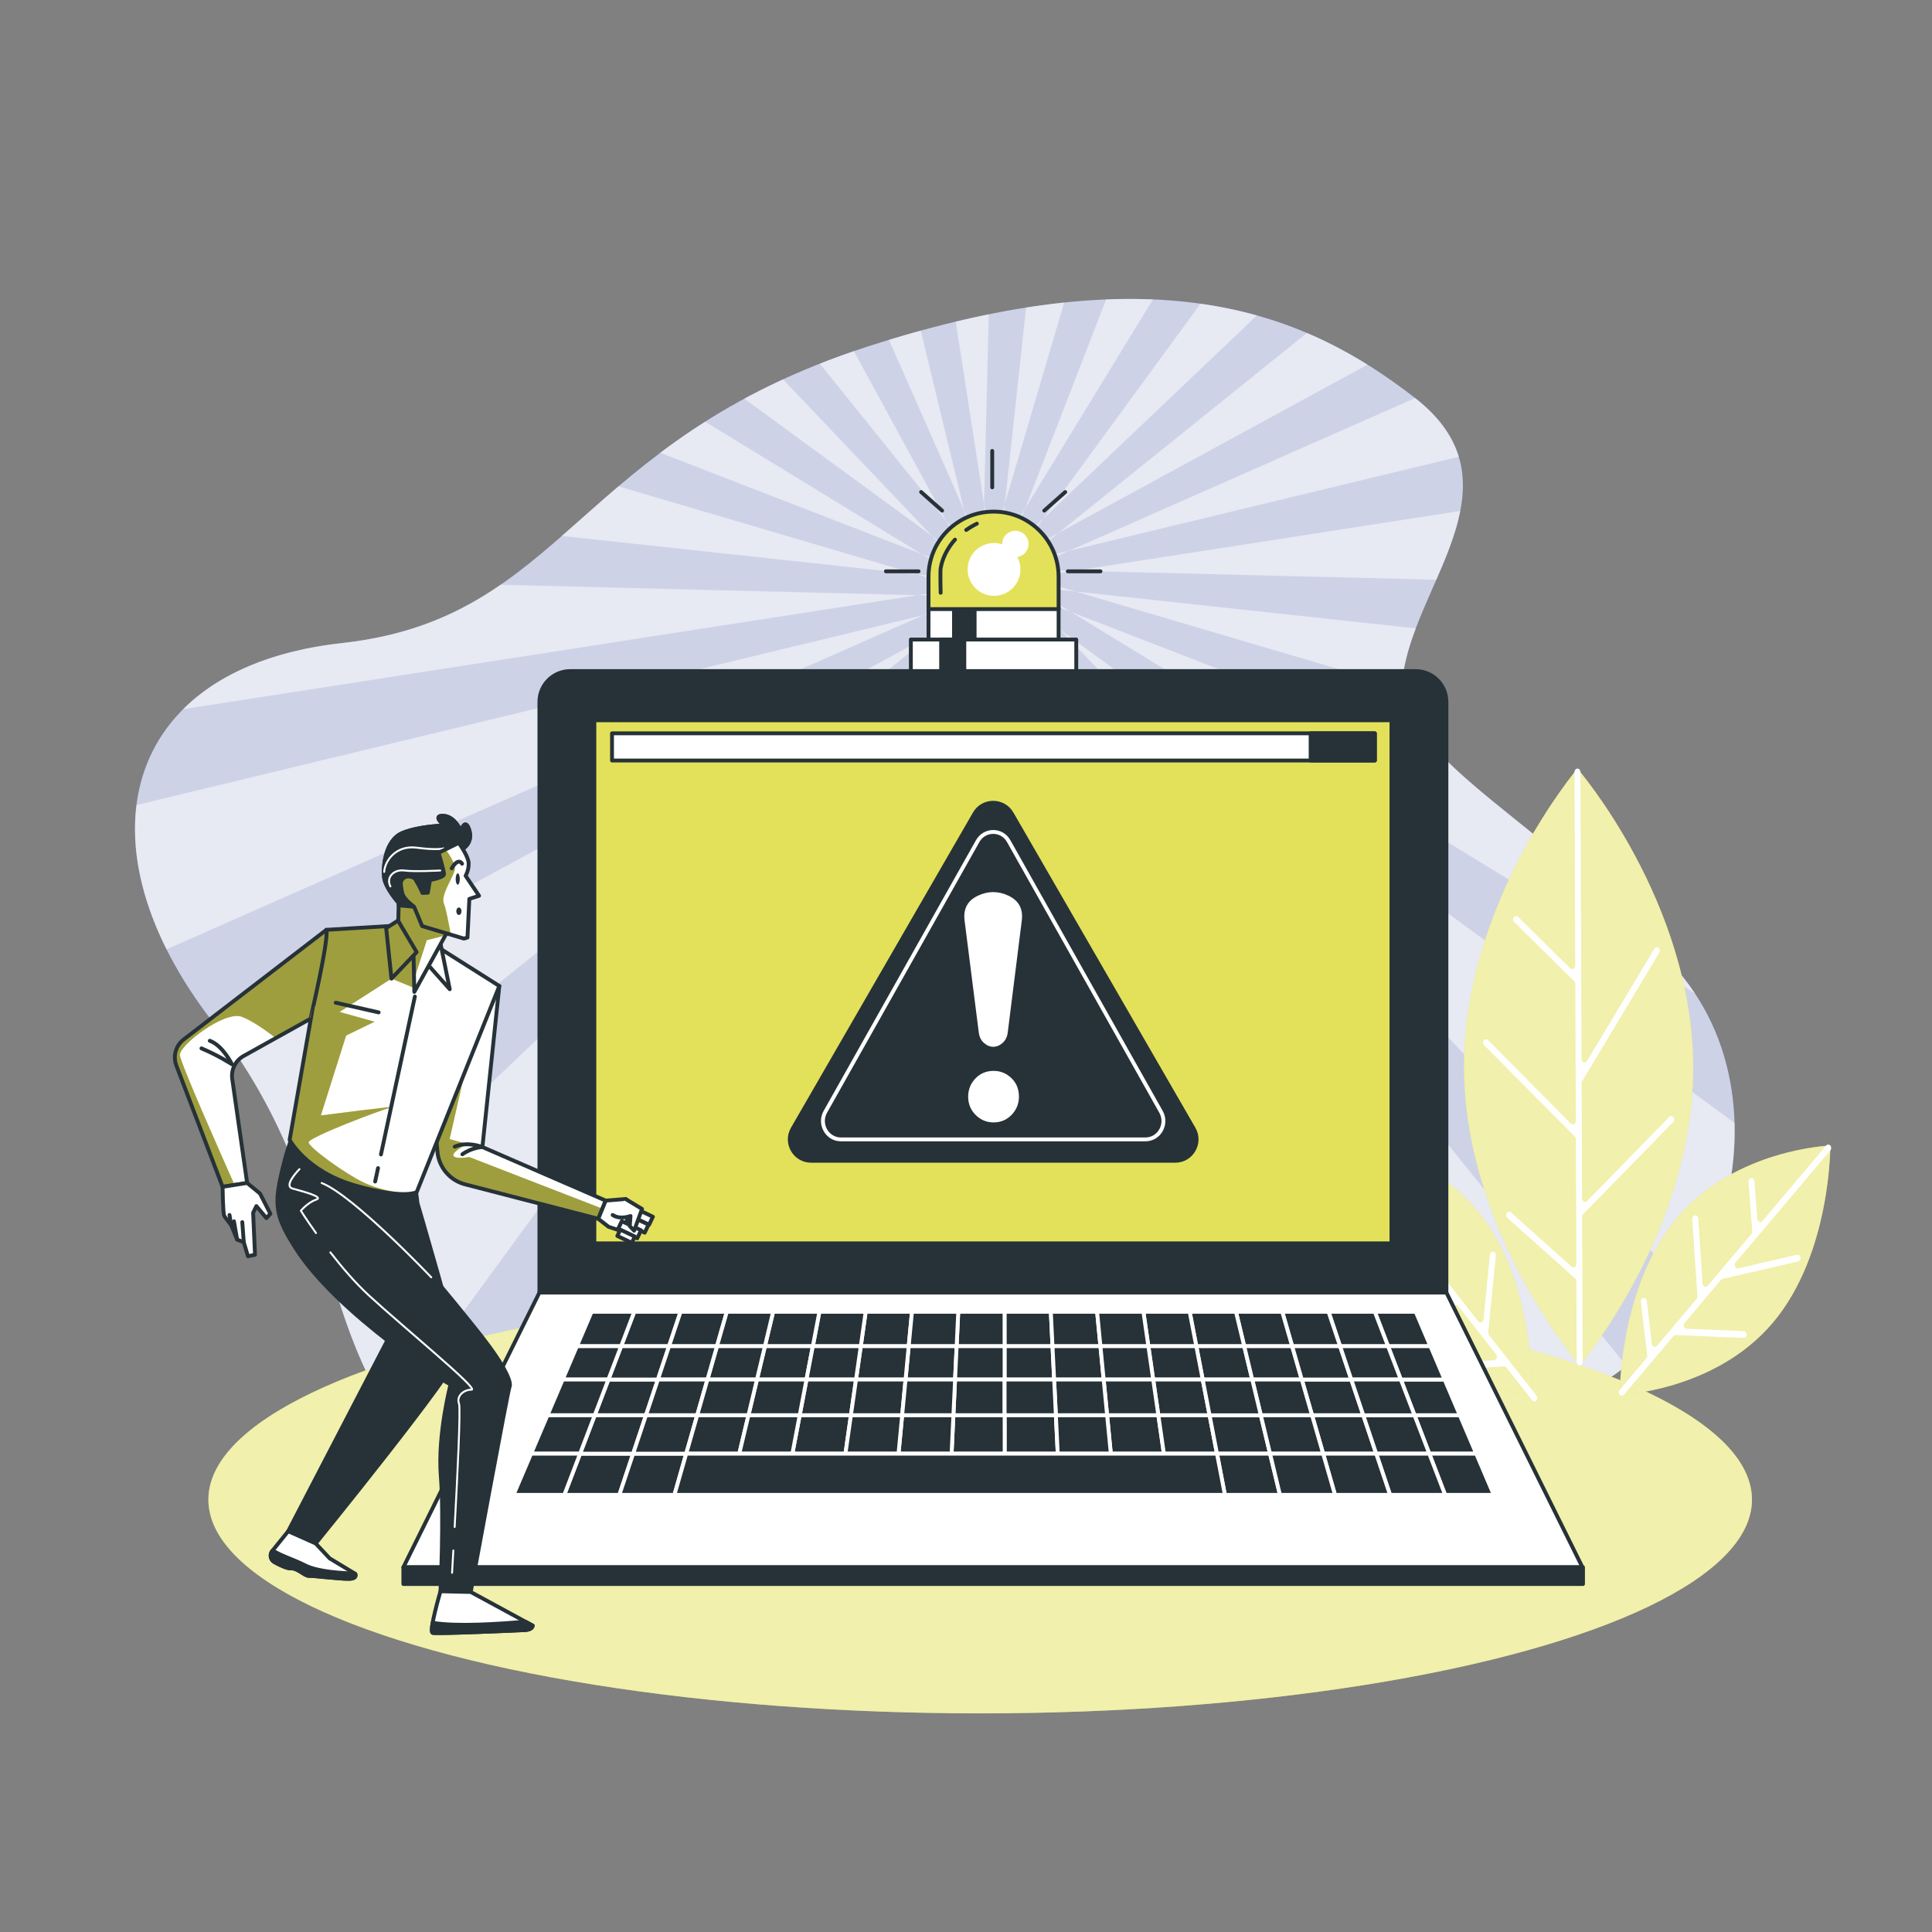 <?xml version="1.0" encoding="utf-8"?>
<!-- Generator: Adobe Illustrator 27.5.0, SVG Export Plug-In . SVG Version: 6.00 Build 0)  -->
<svg version="1.1" xmlns="http://www.w3.org/2000/svg" xmlns:xlink="http://www.w3.org/1999/xlink" x="0px" y="0px"
	 viewBox="0 0 500 500" style="enable-background:new 0 0 500 500;" xml:space="preserve">
<rect x="0" y="0" width="500" height="500" fill="#808080" stroke="none"/>
<g id="Background_Simple">
	<g>
		<path style="fill:#5b68ab;" d="M113.716,380.487c0,0,37.708,36.547,96.89,37.041c59.181,0.494,74.46-51.016,95.14-60.314
			c20.68-9.297,44.06,12.688,88.427,7.798s72.83-72.592,41.548-111.952c-31.283-39.361-76.54-56.127-72.407-79.741
			c4.133-23.614,30.526-48.981,2.71-70.477c-27.816-21.496-65.527-37.691-141.412-13.186
			c-75.885,24.506-78.312,70.389-135.99,76.746c-57.678,6.358-69.055,52.526-33.31,98.412S79.653,349.855,113.716,380.487z"/>
		<path style="opacity:0.7;fill:#FFFFFF;" d="M113.716,380.487c0,0,37.708,36.547,96.89,37.041
			c59.181,0.494,74.46-51.016,95.14-60.314c20.68-9.297,44.06,12.688,88.427,7.798s72.83-72.592,41.548-111.952
			c-31.283-39.361-76.54-56.127-72.407-79.741c4.133-23.614,30.526-48.981,2.71-70.477c-27.816-21.496-65.527-37.691-141.412-13.186
			c-75.885,24.506-78.312,70.389-135.99,76.746c-57.678,6.358-69.055,52.526-33.31,98.412S79.653,349.855,113.716,380.487z"/>
		<g style="opacity:0.5;">
			<path style="fill:#FFFFFF;" d="M43.095,245.689l195.893-86.497L35.319,208.344C33.889,219.664,36.471,232.447,43.095,245.689z"/>
			<path style="fill:#FFFFFF;" d="M100.8,365.619L245.674,167.5L83.217,322.033C88.048,337.797,91.952,352.364,100.8,365.619z"/>
			<path style="fill:#FFFFFF;" d="M158.451,407.415l91.942-237.334L119.025,385.025
				C125.994,390.566,139.604,400.098,158.451,407.415z"/>
			<path style="fill:#FFFFFF;" d="M88.621,166.403c-18.534,2.043-32.278,8.201-41.223,17.135l190.078-29.507l-107.928-2.698
				C118.603,158.871,106.171,164.468,88.621,166.403z"/>
			<path style="fill:#FFFFFF;" d="M210.606,417.529c6.732,0.056,12.89-0.567,18.559-1.717l26.454-244.458l-71.796,243.439
				C192.154,416.431,201.098,417.449,210.606,417.529z"/>
			<path style="fill:#FFFFFF;" d="M74.813,298.149l166.971-134.363L55.583,265.171C64.425,276.591,70.36,287.593,74.813,298.149z"/>
			<path style="fill:#FFFFFF;" d="M394.173,365.013c9.843-1.085,18.9-5.266,26.698-11.538L270.75,166.921l108.236,198.783
				C383.766,365.795,388.813,365.603,394.173,365.013z"/>
			<path style="fill:#FFFFFF;" d="M448.898,290.586L274.464,163.031l162.859,171.211C445.02,321.323,449.34,305.808,448.898,290.586
				z"/>
			<path style="fill:#FFFFFF;" d="M435.721,253.06c-20.96-26.372-48.191-42.601-62.639-57.543l-96.037-37.204l161.591,98.76
				C437.727,255.707,436.759,254.367,435.721,253.06z"/>
			<path style="fill:#FFFFFF;" d="M363.314,173.319c0.618-3.533,1.737-7.106,3.096-10.699l-88.094-9.533l84.833,25.02
				C362.987,176.536,363.029,174.944,363.314,173.319z"/>
			<path style="fill:#FFFFFF;" d="M291.726,369.194l-30.731-197.966l-5.853,234.14C271.626,394.946,282.289,379.961,291.726,369.194
				z"/>
			<path style="fill:#FFFFFF;" d="M145.399,138.704l91.954,9.951l-77.291-22.795C154.879,130.257,150.104,134.591,145.399,138.704z"
				/>
			<path style="fill:#FFFFFF;" d="M351.052,361.985l-84.896-192.269l44.841,185.807
				C322.255,353.152,334.706,358.172,351.052,361.985z"/>
			<path style="fill:#FFFFFF;" d="M230.053,87.954l19.46,44.071l-11.214-46.467C235.605,86.299,232.853,87.101,230.053,87.954z"/>
			<path style="fill:#FFFFFF;" d="M366.231,103.008l-89.551,39.541l100.855-24.34C375.959,112.987,372.49,107.898,366.231,103.008z"
				/>
			<path style="fill:#FFFFFF;" d="M377.921,132.229l-99.729,15.482l93.529,2.338C374.325,144.077,376.774,138.108,377.921,132.229z"
				/>
			<path style="fill:#FFFFFF;" d="M338.235,86.172l-64.35,51.783l80.038-43.58C349.066,91.347,343.873,88.568,338.235,86.172z"/>
			<polygon style="fill:#FFFFFF;" points="278.192,147.711 265.699,147.398 276.68,142.549 264.532,145.481 273.884,137.955 
				262.909,143.931 269.995,134.241 260.94,142.854 265.276,131.661 258.759,142.324 260.051,130.389 256.516,142.376 
				254.674,130.513 254.362,143.006 249.513,132.025 252.445,144.173 244.919,134.82 250.895,145.796 241.205,138.71 
				249.818,147.765 238.624,143.429 249.287,149.946 237.353,148.654 249.339,152.189 237.477,154.031 249.97,154.343 
				238.988,159.192 251.137,156.26 241.784,163.786 252.76,157.81 254.484,155.453 256.222,155.033 255.784,156.164 
				257.354,155.309 257.224,156.514 254.729,158.887 250.392,170.081 256.91,159.418 255.618,171.353 259.153,159.366 
				260.995,171.228 261.307,158.735 266.156,169.717 263.224,157.568 270.75,166.921 264.774,155.945 274.464,163.031 
				265.851,153.976 277.045,158.313 266.382,151.796 278.316,153.087 266.33,149.552 			"/>
			<path style="fill:#FFFFFF;" d="M310.684,78.598l-40.689,55.643L325.3,81.634C320.716,80.352,315.856,79.325,310.684,78.598z"/>
			<polygon style="fill:#FFFFFF;" points="252.76,157.81 245.674,167.5 254.729,158.887 255.784,156.164 			"/>
			<path style="fill:#FFFFFF;" d="M247.335,83.234l7.339,47.279l1.229-49.175C253.11,81.904,250.256,82.535,247.335,83.234z"/>
			<path style="fill:#FFFFFF;" d="M192.622,103.184l48.583,35.526l-38.559-40.537C199.115,99.799,195.785,101.473,192.622,103.184z"
				/>
			<path style="fill:#FFFFFF;" d="M212.163,94.115l32.756,40.705l-23.934-43.957C217.921,91.913,214.989,93,212.163,94.115z"/>
			<path style="fill:#FFFFFF;" d="M170.87,117.181l67.755,26.248l-56.128-34.304C178.331,111.769,174.478,114.466,170.87,117.181z"
				/>
			<path style="fill:#FFFFFF;" d="M286.26,77.495l-20.984,54.166l33.108-54.171C294.509,77.326,290.471,77.323,286.26,77.495z"/>
			<path style="fill:#FFFFFF;" d="M265.547,79.596l-5.496,50.793l15.364-52.095C272.22,78.631,268.932,79.063,265.547,79.596z"/>
		</g>
	</g>
</g>
<g id="Shadow">
	<g>
		<ellipse style="fill:#e3e159;" cx="253.668" cy="388.108" rx="199.739" ry="55.312"/>
		<ellipse style="opacity:0.5;fill:#FFFFFF;" cx="253.668" cy="388.108" rx="199.739" ry="55.312"/>
	</g>
</g>
<g id="Plants">
	<g>
		<g>
			<path style="fill:#e3e159;" d="M408.247,198.917c0,0,29.781,34.425,29.942,77.069c0.161,42.644-29.358,77.36-29.358,77.36
				s-29.781-34.424-29.943-77.069C378.727,233.633,408.247,198.917,408.247,198.917z"/>
			<path style="fill:#e3e159;" d="M473.683,296.463c0,0,0.186,28.025-14.864,45.84c-15.05,17.815-39.637,18.674-39.637,18.674
				s-0.186-28.025,14.864-45.84C449.096,297.322,473.683,296.463,473.683,296.463z"/>
			<path style="fill:#e3e159;" d="M344.328,293.871c0,0-1.236,27.991,13.133,46.521c14.369,18.531,38.902,20.585,38.902,20.585
				s1.236-27.991-13.133-46.521C368.861,295.924,344.328,293.871,344.328,293.871z"/>
		</g>
		<g style="opacity:0.5;">
			<path style="fill:#FFFFFF;" d="M408.247,198.917c0,0,29.781,34.425,29.942,77.069c0.161,42.644-29.358,77.36-29.358,77.36
				s-29.781-34.424-29.943-77.069C378.727,233.633,408.247,198.917,408.247,198.917z"/>
			<path style="fill:#FFFFFF;" d="M473.683,296.463c0,0,0.186,28.025-14.864,45.84c-15.05,17.815-39.637,18.674-39.637,18.674
				s-0.186-28.025,14.864-45.84C449.096,297.322,473.683,296.463,473.683,296.463z"/>
			<path style="fill:#FFFFFF;" d="M344.328,293.871c0,0-1.236,27.991,13.133,46.521c14.369,18.531,38.902,20.585,38.902,20.585
				s1.236-27.991-13.133-46.521C368.861,295.924,344.328,293.871,344.328,293.871z"/>
		</g>
		<g>
			<path style="fill:#FFFFFF;" d="M389.972,313.945l0.001-0.001c0.264-0.383,0.75-0.45,1.087-0.15l15.645,13.987
				c0.509,0.455,1.254,0.04,1.252-0.697l-0.122-32.254c-0.001-0.251-0.096-0.49-0.261-0.656l-23.5-23.689
				c-0.32-0.323-0.35-0.881-0.066-1.245l0,0c0.283-0.364,0.772-0.398,1.092-0.075l21.431,21.603
				c0.501,0.505,1.289,0.097,1.287-0.664l-0.134-35.489c-0.001-0.255-0.098-0.496-0.267-0.663l-15.547-15.329
				c-0.323-0.318-0.358-0.875-0.079-1.243l0.001-0.001c0.28-0.368,0.768-0.409,1.092-0.09l13.502,13.314
				c0.502,0.495,1.283,0.087,1.28-0.671l-0.189-50.129c-0.002-0.487,0.343-0.883,0.77-0.885h0.001
				c0.427-0.002,0.775,0.391,0.777,0.878l0.28,74.304c0.003,0.865,0.984,1.208,1.413,0.494l17.446-29.062
				c0.241-0.402,0.723-0.505,1.076-0.23l0.002,0.002c0.353,0.275,0.443,0.823,0.202,1.225l-19.989,33.298l-0.128-0.1l0.115,30.455
				c0.003,0.761,0.794,1.161,1.291,0.652l21.268-21.785c0.318-0.325,0.807-0.296,1.092,0.066l0.001,0.001
				c0.286,0.362,0.26,0.92-0.058,1.246l-23.574,24.147l-0.005-0.007l0.143,37.961c0.002,0.487-0.343,0.883-0.77,0.885h-0.001
				c-0.427,0.002-0.775-0.391-0.777-0.878l-0.079-20.884c-0.001-0.269-0.11-0.523-0.296-0.69l-17.574-15.711
				C389.767,314.883,389.709,314.329,389.972,313.945z"/>
			<path style="fill:#FFFFFF;" d="M345.21,295.719L345.21,295.719c0.319-0.325,0.809-0.294,1.094,0.069l23.603,30.063
				c0.506,0.645,1.44,0.16,1.344-0.698l-1.944-17.528c-0.054-0.483,0.246-0.924,0.67-0.985l0,0c0.424-0.061,0.812,0.281,0.865,0.764
				l2.532,22.838l-0.019,0.003l9.218,11.74c0.445,0.567,1.27,0.268,1.346-0.488l1.669-16.763c0.048-0.484,0.432-0.832,0.856-0.777
				l0.001,0c0.425,0.055,0.73,0.492,0.682,0.975l-1.98,19.887c-0.025,0.25,0.045,0.5,0.192,0.687l12.33,15.704
				c0.285,0.363,0.258,0.92-0.061,1.245l-0.002,0.002c-0.318,0.325-0.808,0.294-1.093-0.069l-6.66-8.483
				c-0.158-0.201-0.387-0.309-0.623-0.292l-12.289,0.845c-0.426,0.029-0.793-0.341-0.819-0.826v-0.001
				c-0.026-0.486,0.299-0.904,0.726-0.934l9.843-0.677c0.646-0.044,0.961-0.918,0.53-1.468l-9.853-12.55
				c-0.147-0.187-0.357-0.294-0.578-0.294l-17.577,0.023c-0.427,0-0.774-0.393-0.775-0.88v-0.001
				c-0.001-0.487,0.345-0.883,0.773-0.883l14.814-0.02c0.668-0.001,1.021-0.902,0.576-1.469l-10.875-13.851
				c-0.149-0.19-0.363-0.297-0.586-0.294l-11.3,0.154c-0.427,0.006-0.777-0.383-0.783-0.87v-0.001
				c-0.006-0.487,0.337-0.887,0.764-0.893l8.596-0.117c0.664-0.009,1.01-0.905,0.567-1.469l-15.837-20.171
				C344.864,296.602,344.891,296.044,345.21,295.719z"/>
			<path style="fill:#FFFFFF;" d="M425.302,335.907l0.002,0c0.423-0.066,0.813,0.273,0.871,0.755l1.326,11.133
				c0.087,0.73,0.876,1.024,1.324,0.493l10.247-12.129c0.153-0.181,0.231-0.428,0.214-0.678l-1.332-19.97
				c-0.032-0.485,0.287-0.909,0.713-0.946l0.002,0c0.426-0.037,0.798,0.327,0.83,0.812l1.122,16.829
				c0.051,0.759,0.866,1.093,1.329,0.545l11.312-13.391c0.155-0.183,0.233-0.434,0.213-0.688l-0.978-12.827
				c-0.037-0.485,0.278-0.912,0.704-0.955h0c0.426-0.042,0.801,0.317,0.838,0.802l0.744,9.759c0.058,0.754,0.868,1.081,1.328,0.535
				l16.474-19.5c0.297-0.351,0.787-0.362,1.095-0.023l0,0c0.307,0.338,0.317,0.896,0.021,1.246l-24.551,29.061
				c-0.527,0.623-0.033,1.647,0.711,1.475l15.198-3.516c0.419-0.097,0.827,0.211,0.912,0.688l0,0.002
				c0.085,0.477-0.185,0.943-0.604,1.04l-19.8,4.581l-0.004-0.025l-9.588,11.349c-0.463,0.548-0.14,1.463,0.528,1.492l14.797,0.646
				c0.427,0.019,0.76,0.429,0.744,0.915l0,0.003c-0.017,0.486-0.376,0.865-0.803,0.847l-17.556-0.766
				c-0.22-0.01-0.434,0.089-0.587,0.27l-12.824,15.18c-0.296,0.351-0.787,0.361-1.095,0.023v0c-0.308-0.338-0.317-0.896-0.021-1.246
				l6.927-8.199c0.164-0.194,0.241-0.463,0.209-0.73l-1.656-13.901C424.582,336.417,424.879,335.973,425.302,335.907z"/>
		</g>
	</g>
</g>
<g id="Device">
	<g>
		<g>
			
				<rect x="240.299" y="157.231" style="fill:#FFFFFF;stroke:#263238;stroke-linecap:round;stroke-linejoin:round;stroke-miterlimit:10;" width="33.666" height="8.677"/>
			
				<rect x="246.898" y="157.231" style="fill:#263238;stroke:#263238;stroke-linecap:round;stroke-linejoin:round;stroke-miterlimit:10;" width="5.333" height="8.677"/>
			
				<rect x="235.729" y="165.508" style="fill:#FFFFFF;stroke:#263238;stroke-linecap:round;stroke-linejoin:round;stroke-miterlimit:10;" width="42.807" height="8.677"/>
			
				<rect x="243.565" y="165.508" style="fill:#263238;stroke:#263238;stroke-linecap:round;stroke-linejoin:round;stroke-miterlimit:10;" width="6" height="8.677"/>
		</g>
		<g>
			<path style="fill:#e3e159;stroke:#263238;stroke-linecap:round;stroke-linejoin:round;stroke-miterlimit:10;" d="
				M257.132,132.401L257.132,132.401c-9.296,0-16.833,7.536-16.833,16.833v8.398h33.665v-8.398
				C273.965,139.937,266.428,132.401,257.132,132.401z"/>
			<path style="fill:#FFFFFF;" d="M266.193,140.792c0-1.888-1.53-3.418-3.418-3.418c-1.887,0-3.417,1.53-3.417,3.418
				c0,0.025,0.007,0.048,0.007,0.073c-0.665-0.216-1.373-0.336-2.11-0.336c-3.775,0-6.835,3.06-6.835,6.835
				c0,3.775,3.06,6.835,6.835,6.835c3.775,0,6.835-3.06,6.835-6.835c0-1.159-0.291-2.25-0.8-3.207
				C264.932,143.908,266.193,142.503,266.193,140.792z"/>
			<path style="fill:none;stroke:#263238;stroke-linecap:round;stroke-linejoin:round;stroke-miterlimit:10;" d="M247.153,139.657
				c-0.185,0.201-0.365,0.409-0.539,0.624c-2.452,3.029-3.029,5.914-3.173,6.78c-0.144,0.865,0,6.347,0,6.347"/>
			<path style="fill:none;stroke:#263238;stroke-linecap:round;stroke-linejoin:round;stroke-miterlimit:10;" d="M252.817,135.521
				c0,0-1.242,0.573-2.763,1.637"/>
			
				<line style="fill:#e3e159;stroke:#263238;stroke-linecap:round;stroke-linejoin:round;stroke-miterlimit:10;" x1="256.786" y1="116.703" x2="256.786" y2="126.121"/>
			
				<line style="fill:#e3e159;stroke:#263238;stroke-linecap:round;stroke-linejoin:round;stroke-miterlimit:10;" x1="270.255" y1="132.146" x2="275.677" y2="127.341"/>
			
				<line style="fill:#e3e159;stroke:#263238;stroke-linecap:round;stroke-linejoin:round;stroke-miterlimit:10;" x1="276.347" y1="147.856" x2="284.799" y2="147.856"/>
			
				<line style="fill:#e3e159;stroke:#263238;stroke-linecap:round;stroke-linejoin:round;stroke-miterlimit:10;" x1="243.813" y1="132.146" x2="238.391" y2="127.341"/>
			
				<line style="fill:#e3e159;stroke:#263238;stroke-linecap:round;stroke-linejoin:round;stroke-miterlimit:10;" x1="237.721" y1="147.856" x2="229.269" y2="147.856"/>
		</g>
	</g>
	<g>
		<g id="XMLID_222_">
			<path id="XMLID_4_" style="fill:#263238;stroke:#263238;stroke-linecap:round;stroke-linejoin:round;stroke-miterlimit:10;" d="
				M374.329,334.51H139.6V181.648c0-4.402,3.569-7.971,7.971-7.971h218.788c4.402,0,7.971,3.569,7.971,7.971V334.51z"/>
			
				<polygon id="XMLID_46_" style="fill:#FFFFFF;stroke:#263238;stroke-linecap:round;stroke-linejoin:round;stroke-miterlimit:10;" points="
				409.538,405.609 104.391,405.609 139.6,334.51 374.329,334.51 			"/>
			
				<rect id="XMLID_44_" x="153.818" y="186.412" style="fill:#e3e159;stroke:#263238;stroke-linecap:round;stroke-linejoin:round;stroke-miterlimit:10;" width="206.293" height="135.363"/>
			
				<rect x="158.388" y="189.786" style="fill:#FFFFFF;stroke:#263238;stroke-linecap:round;stroke-linejoin:round;stroke-miterlimit:10;" width="197.42" height="7.037"/>
			
				<rect x="339.193" y="189.786" style="fill:#263238;stroke:#263238;stroke-linecap:round;stroke-linejoin:round;stroke-miterlimit:10;" width="16.616" height="7.037"/>
			<g id="XMLID_51_">
				
					<polygon id="XMLID_74_" style="fill:#263238;stroke:#FFFFFF;stroke-linecap:round;stroke-linejoin:round;stroke-miterlimit:10;" points="
					247.173,357.016 247.58,348.352 235.177,348.352 234.356,357.016 				"/>
				
					<polygon id="XMLID_75_" style="fill:#263238;stroke:#FFFFFF;stroke-linecap:round;stroke-linejoin:round;stroke-miterlimit:10;" points="
					272.808,357.016 272.385,348.352 259.982,348.352 259.99,357.016 				"/>
				
					<polygon id="XMLID_76_" style="fill:#263238;stroke:#FFFFFF;stroke-linecap:round;stroke-linejoin:round;stroke-miterlimit:10;" points="
					339.564,366.279 352.825,366.279 349.712,357.016 336.895,357.016 				"/>
				
					<polygon id="XMLID_77_" style="fill:#263238;stroke:#FFFFFF;stroke-linecap:round;stroke-linejoin:round;stroke-miterlimit:10;" points="
					234.356,357.016 235.177,348.352 222.775,348.352 221.538,357.016 				"/>
				
					<polygon id="XMLID_78_" style="fill:#263238;stroke:#FFFFFF;stroke-linecap:round;stroke-linejoin:round;stroke-miterlimit:10;" points="
					208.721,357.016 210.372,348.352 197.969,348.352 195.903,357.016 				"/>
				
					<polygon id="XMLID_80_" style="fill:#263238;stroke:#FFFFFF;stroke-linecap:round;stroke-linejoin:round;stroke-miterlimit:10;" points="
					324.077,357.016 321.995,348.352 309.593,348.352 311.26,357.016 				"/>
				
					<polygon id="XMLID_81_" style="fill:#263238;stroke:#FFFFFF;stroke-linecap:round;stroke-linejoin:round;stroke-miterlimit:10;" points="
					336.895,357.016 334.398,348.352 321.995,348.352 324.077,357.016 				"/>
				
					<polygon id="XMLID_82_" style="fill:#263238;stroke:#FFFFFF;stroke-linecap:round;stroke-linejoin:round;stroke-miterlimit:10;" points="
					195.903,357.016 197.969,348.352 185.567,348.352 183.086,357.016 				"/>
				
					<polygon id="XMLID_83_" style="fill:#263238;stroke:#FFFFFF;stroke-linecap:round;stroke-linejoin:round;stroke-miterlimit:10;" points="
					285.625,357.016 284.788,348.352 272.385,348.352 272.808,357.016 				"/>
				
					<polygon id="XMLID_84_" style="fill:#263238;stroke:#FFFFFF;stroke-linecap:round;stroke-linejoin:round;stroke-miterlimit:10;" points="
					349.712,357.016 346.801,348.352 334.398,348.352 336.895,357.016 				"/>
				
					<polygon id="XMLID_85_" style="fill:#263238;stroke:#FFFFFF;stroke-linecap:round;stroke-linejoin:round;stroke-miterlimit:10;" points="
					311.26,357.016 309.593,348.352 297.19,348.352 298.443,357.016 				"/>
				
					<polygon id="XMLID_86_" style="fill:#263238;stroke:#FFFFFF;stroke-linecap:round;stroke-linejoin:round;stroke-miterlimit:10;" points="
					298.443,357.016 297.19,348.352 284.788,348.352 285.625,357.016 				"/>
				
					<polygon id="XMLID_87_" style="fill:#263238;stroke:#FFFFFF;stroke-linecap:round;stroke-linejoin:round;stroke-miterlimit:10;" points="
					259.99,357.016 259.982,348.352 247.58,348.352 247.173,357.016 				"/>
				
					<polygon id="XMLID_94_" style="fill:#263238;stroke:#FFFFFF;stroke-linecap:round;stroke-linejoin:round;stroke-miterlimit:10;" points="
					170.269,357.016 157.452,357.016 153.913,366.279 167.173,366.279 				"/>
				
					<polygon id="XMLID_95_" style="fill:#263238;stroke:#FFFFFF;stroke-linecap:round;stroke-linejoin:round;stroke-miterlimit:10;" points="
					173.164,348.352 160.762,348.352 157.452,357.016 170.269,357.016 				"/>
				
					<polygon id="XMLID_96_" style="fill:#263238;stroke:#FFFFFF;stroke-linecap:round;stroke-linejoin:round;stroke-miterlimit:10;" points="
					183.086,357.016 185.567,348.352 173.164,348.352 170.269,357.016 				"/>
				
					<polygon id="XMLID_97_" style="fill:#263238;stroke:#FFFFFF;stroke-linecap:round;stroke-linejoin:round;stroke-miterlimit:10;" points="
					150.12,376.207 146.045,386.871 160.292,386.871 163.856,376.207 				"/>
				
					<polygon id="XMLID_98_" style="fill:#263238;stroke:#FFFFFF;stroke-linecap:round;stroke-linejoin:round;stroke-miterlimit:10;" points="
					167.173,366.279 153.913,366.279 150.12,376.207 163.856,376.207 				"/>
				
					<polygon id="XMLID_99_" style="fill:#263238;stroke:#FFFFFF;stroke-linecap:round;stroke-linejoin:round;stroke-miterlimit:10;" points="
					163.856,376.207 160.292,386.871 174.538,386.871 177.592,376.207 				"/>
				
					<polygon id="XMLID_100_" style="fill:#263238;stroke:#FFFFFF;stroke-linecap:round;stroke-linejoin:round;stroke-miterlimit:10;" points="
					221.538,357.016 222.775,348.352 210.372,348.352 208.721,357.016 				"/>
				
					<polygon id="XMLID_101_" style="fill:#263238;stroke:#FFFFFF;stroke-linecap:round;stroke-linejoin:round;stroke-miterlimit:10;" points="
					220.216,366.279 221.538,357.016 208.721,357.016 206.956,366.279 				"/>
				
					<polygon id="XMLID_102_" style="fill:#263238;stroke:#FFFFFF;stroke-linecap:round;stroke-linejoin:round;stroke-miterlimit:10;" points="
					206.956,366.279 208.721,357.016 195.903,357.016 193.695,366.279 				"/>
				
					<polygon id="XMLID_103_" style="fill:#263238;stroke:#FFFFFF;stroke-linecap:round;stroke-linejoin:round;stroke-miterlimit:10;" points="
					233.477,366.279 234.356,357.016 221.538,357.016 220.216,366.279 				"/>
				
					<polygon id="XMLID_104_" style="fill:#263238;stroke:#FFFFFF;stroke-linecap:round;stroke-linejoin:round;stroke-miterlimit:10;" points="
					183.086,357.016 170.269,357.016 167.173,366.279 180.434,366.279 				"/>
				
					<polygon id="XMLID_105_" style="fill:#263238;stroke:#FFFFFF;stroke-linecap:round;stroke-linejoin:round;stroke-miterlimit:10;" points="
					342.425,376.207 356.161,376.207 352.825,366.279 339.564,366.279 				"/>
				
					<polygon id="XMLID_106_" style="fill:#263238;stroke:#FFFFFF;stroke-linecap:round;stroke-linejoin:round;stroke-miterlimit:10;" points="
					193.695,366.279 195.903,357.016 183.086,357.016 180.434,366.279 				"/>
				
					<polygon id="XMLID_107_" style="fill:#263238;stroke:#FFFFFF;stroke-linecap:round;stroke-linejoin:round;stroke-miterlimit:10;" points="
					167.173,366.279 163.856,376.207 177.592,376.207 180.434,366.279 				"/>
				
					<polygon id="XMLID_108_" style="fill:#263238;stroke:#FFFFFF;stroke-linecap:round;stroke-linejoin:round;stroke-miterlimit:10;" points="
					313.042,366.279 311.26,357.016 298.443,357.016 299.781,366.279 				"/>
				
					<polygon id="XMLID_109_" style="fill:#263238;stroke:#FFFFFF;stroke-linecap:round;stroke-linejoin:round;stroke-miterlimit:10;" points="
					299.781,366.279 298.443,357.016 285.625,357.016 286.521,366.279 				"/>
				
					<polygon id="XMLID_110_" style="fill:#263238;stroke:#FFFFFF;stroke-linecap:round;stroke-linejoin:round;stroke-miterlimit:10;" points="
					339.564,366.279 336.895,357.016 324.077,357.016 326.303,366.279 				"/>
				
					<polygon id="XMLID_111_" style="fill:#263238;stroke:#FFFFFF;stroke-linecap:round;stroke-linejoin:round;stroke-miterlimit:10;" points="
					259.999,366.279 259.99,357.016 247.173,357.016 246.738,366.279 				"/>
				
					<polygon id="XMLID_112_" style="fill:#263238;stroke:#FFFFFF;stroke-linecap:round;stroke-linejoin:round;stroke-miterlimit:10;" points="
					286.521,366.279 285.625,357.016 272.808,357.016 273.26,366.279 				"/>
				
					<polygon id="XMLID_113_" style="fill:#263238;stroke:#FFFFFF;stroke-linecap:round;stroke-linejoin:round;stroke-miterlimit:10;" points="
					273.26,366.279 272.808,357.016 259.99,357.016 259.999,366.279 				"/>
				
					<polygon id="XMLID_114_" style="fill:#263238;stroke:#FFFFFF;stroke-linecap:round;stroke-linejoin:round;stroke-miterlimit:10;" points="
					246.738,366.279 247.173,357.016 234.356,357.016 233.477,366.279 				"/>
				
					<polygon id="XMLID_115_" style="fill:#263238;stroke:#FFFFFF;stroke-linecap:round;stroke-linejoin:round;stroke-miterlimit:10;" points="
					286.521,366.279 287.48,376.207 301.216,376.207 299.781,366.279 				"/>
				
					<polygon id="XMLID_116_" style="fill:#263238;stroke:#FFFFFF;stroke-linecap:round;stroke-linejoin:round;stroke-miterlimit:10;" points="
					299.781,366.279 301.216,376.207 314.952,376.207 313.042,366.279 				"/>
				
					<polygon id="XMLID_117_" style="fill:#263238;stroke:#FFFFFF;stroke-linecap:round;stroke-linejoin:round;stroke-miterlimit:10;" points="
					180.434,366.279 177.592,376.207 191.328,376.207 193.695,366.279 				"/>
				
					<polygon id="XMLID_118_" style="fill:#263238;stroke:#FFFFFF;stroke-linecap:round;stroke-linejoin:round;stroke-miterlimit:10;" points="
					313.042,366.279 314.952,376.207 328.688,376.207 326.303,366.279 				"/>
				
					<polygon id="XMLID_119_" style="fill:#263238;stroke:#FFFFFF;stroke-linecap:round;stroke-linejoin:round;stroke-miterlimit:10;" points="
					259.999,366.279 260.008,376.207 273.744,376.207 273.26,366.279 				"/>
				
					<polygon id="XMLID_120_" style="fill:#263238;stroke:#FFFFFF;stroke-linecap:round;stroke-linejoin:round;stroke-miterlimit:10;" points="
					326.303,366.279 328.688,376.207 342.425,376.207 339.564,366.279 				"/>
				
					<polygon id="XMLID_121_" style="fill:#263238;stroke:#FFFFFF;stroke-linecap:round;stroke-linejoin:round;stroke-miterlimit:10;" points="
					273.26,366.279 273.744,376.207 287.48,376.207 286.521,366.279 				"/>
				
					<polygon id="XMLID_122_" style="fill:#263238;stroke:#FFFFFF;stroke-linecap:round;stroke-linejoin:round;stroke-miterlimit:10;" points="
					206.956,366.279 205.064,376.207 218.8,376.207 220.216,366.279 				"/>
				
					<polygon id="XMLID_123_" style="fill:#263238;stroke:#FFFFFF;stroke-linecap:round;stroke-linejoin:round;stroke-miterlimit:10;" points="
					193.695,366.279 191.328,376.207 205.064,376.207 206.956,366.279 				"/>
				
					<polygon id="XMLID_124_" style="fill:#263238;stroke:#FFFFFF;stroke-linecap:round;stroke-linejoin:round;stroke-miterlimit:10;" points="
					246.738,366.279 246.272,376.207 260.008,376.207 259.999,366.279 				"/>
				
					<polygon id="XMLID_125_" style="fill:#263238;stroke:#FFFFFF;stroke-linecap:round;stroke-linejoin:round;stroke-miterlimit:10;" points="
					233.477,366.279 232.536,376.207 246.272,376.207 246.738,366.279 				"/>
				
					<polygon id="XMLID_126_" style="fill:#263238;stroke:#FFFFFF;stroke-linecap:round;stroke-linejoin:round;stroke-miterlimit:10;" points="
					220.216,366.279 218.8,376.207 232.536,376.207 233.477,366.279 				"/>
				
					<polygon id="XMLID_127_" style="fill:#263238;stroke:#FFFFFF;stroke-linecap:round;stroke-linejoin:round;stroke-miterlimit:10;" points="
					326.303,366.279 324.077,357.016 311.26,357.016 313.042,366.279 				"/>
				
					<polygon id="XMLID_132_" style="fill:#263238;stroke:#FFFFFF;stroke-linecap:round;stroke-linejoin:round;stroke-miterlimit:10;" points="
					173.164,348.352 176.128,339.485 164.15,339.485 160.762,348.352 				"/>
				
					<polygon id="XMLID_135_" style="fill:#263238;stroke:#FFFFFF;stroke-linecap:round;stroke-linejoin:round;stroke-miterlimit:10;" points="
					160.762,348.352 149.313,348.352 145.62,357.016 157.452,357.016 				"/>
				
					<polygon id="XMLID_136_" style="fill:#263238;stroke:#FFFFFF;stroke-linecap:round;stroke-linejoin:round;stroke-miterlimit:10;" points="
					164.15,339.485 153.093,339.485 149.313,348.352 160.762,348.352 				"/>
				
					<polygon id="XMLID_137_" style="fill:#263238;stroke:#FFFFFF;stroke-linecap:round;stroke-linejoin:round;stroke-miterlimit:10;" points="
					157.452,357.016 145.62,357.016 141.672,366.279 153.913,366.279 				"/>
				
					<polygon id="XMLID_138_" style="fill:#263238;stroke:#FFFFFF;stroke-linecap:round;stroke-linejoin:round;stroke-miterlimit:10;" points="
					153.913,366.279 141.672,366.279 137.44,376.207 150.12,376.207 				"/>
				
					<polygon id="XMLID_3_" style="fill:#263238;stroke:#FFFFFF;stroke-linecap:round;stroke-linejoin:round;stroke-miterlimit:10;" points="
					150.12,376.207 137.44,376.207 132.894,386.871 146.045,386.871 				"/>
				
					<polygon id="XMLID_2_" style="fill:#263238;stroke:#FFFFFF;stroke-linecap:round;stroke-linejoin:round;stroke-miterlimit:10;" points="
					362.529,357.016 366.085,366.279 377.816,366.279 373.868,357.016 				"/>
				
					<polygon id="XMLID_147_" style="fill:#263238;stroke:#FFFFFF;stroke-linecap:round;stroke-linejoin:round;stroke-miterlimit:10;" points="
					369.896,376.207 382.048,376.207 377.816,366.279 366.085,366.279 				"/>
				
					<polygon id="XMLID_148_" style="fill:#263238;stroke:#FFFFFF;stroke-linecap:round;stroke-linejoin:round;stroke-miterlimit:10;" points="
					373.991,386.871 386.594,386.871 382.048,376.207 369.896,376.207 				"/>
				
					<polygon id="XMLID_155_" style="fill:#263238;stroke:#FFFFFF;stroke-linecap:round;stroke-linejoin:round;stroke-miterlimit:10;" points="
					272.385,348.352 271.953,339.485 259.974,339.485 259.982,348.352 				"/>
				
					<polygon id="XMLID_156_" style="fill:#263238;stroke:#FFFFFF;stroke-linecap:round;stroke-linejoin:round;stroke-miterlimit:10;" points="
					362.529,357.016 373.868,357.016 370.175,348.352 359.203,348.352 				"/>
				
					<polygon id="XMLID_157_" style="fill:#263238;stroke:#FFFFFF;stroke-linecap:round;stroke-linejoin:round;stroke-miterlimit:10;" points="
					356.161,376.207 369.896,376.207 366.085,366.279 352.825,366.279 				"/>
				
					<polygon id="XMLID_158_" style="fill:#263238;stroke:#FFFFFF;stroke-linecap:round;stroke-linejoin:round;stroke-miterlimit:10;" points="
					185.567,348.352 188.106,339.485 176.128,339.485 173.164,348.352 				"/>
				
					<polygon id="XMLID_159_" style="fill:#263238;stroke:#FFFFFF;stroke-linecap:round;stroke-linejoin:round;stroke-miterlimit:10;" points="
					346.801,348.352 349.712,357.016 362.529,357.016 359.203,348.352 				"/>
				
					<polygon id="XMLID_160_" style="fill:#263238;stroke:#FFFFFF;stroke-linecap:round;stroke-linejoin:round;stroke-miterlimit:10;" points="
					370.175,348.352 366.395,339.485 355.799,339.485 359.203,348.352 				"/>
				
					<polygon id="XMLID_161_" style="fill:#263238;stroke:#FFFFFF;stroke-linecap:round;stroke-linejoin:round;stroke-miterlimit:10;" points="
					359.203,348.352 355.799,339.485 343.821,339.485 346.801,348.352 				"/>
				
					<polygon id="XMLID_162_" style="fill:#263238;stroke:#FFFFFF;stroke-linecap:round;stroke-linejoin:round;stroke-miterlimit:10;" points="
					314.952,376.207 317.004,386.871 331.251,386.871 328.688,376.207 				"/>
				
					<polygon id="XMLID_163_" style="fill:#263238;stroke:#FFFFFF;stroke-linecap:round;stroke-linejoin:round;stroke-miterlimit:10;" points="
					359.744,386.871 373.991,386.871 369.896,376.207 356.161,376.207 				"/>
				
					<polygon id="XMLID_164_" style="fill:#263238;stroke:#FFFFFF;stroke-linecap:round;stroke-linejoin:round;stroke-miterlimit:10;" points="
					346.801,348.352 343.821,339.485 331.843,339.485 334.398,348.352 				"/>
				
					<polygon id="XMLID_167_" style="fill:#263238;stroke:#FFFFFF;stroke-linecap:round;stroke-linejoin:round;stroke-miterlimit:10;" points="
					342.425,376.207 345.498,386.871 359.744,386.871 356.161,376.207 				"/>
				
					<polygon id="XMLID_168_" style="fill:#263238;stroke:#FFFFFF;stroke-linecap:round;stroke-linejoin:round;stroke-miterlimit:10;" points="
					328.688,376.207 331.251,386.871 345.498,386.871 342.425,376.207 				"/>
				
					<polygon id="XMLID_169_" style="fill:#263238;stroke:#FFFFFF;stroke-linecap:round;stroke-linejoin:round;stroke-miterlimit:10;" points="
					352.825,366.279 366.085,366.279 362.529,357.016 349.712,357.016 				"/>
				
					<polygon id="XMLID_170_" style="fill:#263238;stroke:#FFFFFF;stroke-linecap:round;stroke-linejoin:round;stroke-miterlimit:10;" points="
					235.177,348.352 236.018,339.485 224.04,339.485 222.775,348.352 				"/>
				
					<polygon id="XMLID_171_" style="fill:#263238;stroke:#FFFFFF;stroke-linecap:round;stroke-linejoin:round;stroke-miterlimit:10;" points="
					334.398,348.352 331.843,339.485 319.865,339.485 321.995,348.352 				"/>
				
					<polygon id="XMLID_172_" style="fill:#263238;stroke:#FFFFFF;stroke-linecap:round;stroke-linejoin:round;stroke-miterlimit:10;" points="
					222.775,348.352 224.04,339.485 212.062,339.485 210.372,348.352 				"/>
				
					<polygon id="XMLID_173_" style="fill:#263238;stroke:#FFFFFF;stroke-linecap:round;stroke-linejoin:round;stroke-miterlimit:10;" points="
					259.982,348.352 259.974,339.485 247.996,339.485 247.58,348.352 				"/>
				
					<polygon id="XMLID_174_" style="fill:#263238;stroke:#FFFFFF;stroke-linecap:round;stroke-linejoin:round;stroke-miterlimit:10;" points="
					210.372,348.352 212.062,339.485 200.084,339.485 197.969,348.352 				"/>
				
					<polygon id="XMLID_175_" style="fill:#263238;stroke:#FFFFFF;stroke-linecap:round;stroke-linejoin:round;stroke-miterlimit:10;" points="
					197.969,348.352 200.084,339.485 188.106,339.485 185.567,348.352 				"/>
				
					<polygon id="XMLID_176_" style="fill:#263238;stroke:#FFFFFF;stroke-linecap:round;stroke-linejoin:round;stroke-miterlimit:10;" points="
					247.58,348.352 247.996,339.485 236.018,339.485 235.177,348.352 				"/>
				
					<polygon id="XMLID_177_" style="fill:#263238;stroke:#FFFFFF;stroke-linecap:round;stroke-linejoin:round;stroke-miterlimit:10;" points="
					321.995,348.352 319.865,339.485 307.887,339.485 309.593,348.352 				"/>
				
					<polygon id="XMLID_178_" style="fill:#263238;stroke:#FFFFFF;stroke-linecap:round;stroke-linejoin:round;stroke-miterlimit:10;" points="
					309.593,348.352 307.887,339.485 295.908,339.485 297.19,348.352 				"/>
				
					<polygon id="XMLID_179_" style="fill:#263238;stroke:#FFFFFF;stroke-linecap:round;stroke-linejoin:round;stroke-miterlimit:10;" points="
					284.788,348.352 283.93,339.485 271.953,339.485 272.385,348.352 				"/>
				
					<polygon id="XMLID_53_" style="fill:#263238;stroke:#FFFFFF;stroke-linecap:round;stroke-linejoin:round;stroke-miterlimit:10;" points="
					314.952,376.207 301.216,376.207 287.48,376.207 273.744,376.207 260.008,376.207 246.272,376.207 232.536,376.207 
					218.8,376.207 205.064,376.207 191.328,376.207 177.592,376.207 174.538,386.872 188.785,386.872 203.031,386.872 
					217.278,386.872 231.525,386.872 245.771,386.872 260.018,386.872 274.265,386.872 288.511,386.872 302.758,386.872 
					317.004,386.872 				"/>
				
					<polygon id="XMLID_181_" style="fill:#263238;stroke:#FFFFFF;stroke-linecap:round;stroke-linejoin:round;stroke-miterlimit:10;" points="
					297.19,348.352 295.908,339.485 283.93,339.485 284.788,348.352 				"/>
			</g>
			
				<rect id="XMLID_45_" x="104.391" y="405.609" style="fill:#263238;stroke:#263238;stroke-linecap:round;stroke-linejoin:round;stroke-miterlimit:10;" width="305.287" height="4.332"/>
		</g>
		<g>
			<path style="fill:#263238;stroke:#263238;stroke-linecap:round;stroke-linejoin:round;stroke-miterlimit:10;" d="
				M261.831,210.524l47.099,81.577c2.132,3.693-0.533,8.309-4.797,8.309h-94.197c-4.264,0-6.929-4.616-4.797-8.309l47.099-81.577
				C254.369,206.831,259.699,206.831,261.831,210.524z"/>
			<path style="fill:none;stroke:#FFFFFF;stroke-linecap:round;stroke-linejoin:round;stroke-miterlimit:10;" d="M261.049,217.686
				l39.419,70.05c1.784,3.171-0.446,7.135-4.015,7.135h-78.839c-3.569,0-5.799-3.964-4.015-7.135l39.42-70.05
				C254.803,214.515,259.264,214.515,261.049,217.686z"/>
			<g>
				<path style="fill:#FFFFFF;" d="M249.626,238.19c-0.365-2.989,0.78-5.113,3.431-6.374c2.652-1.261,5.303-1.261,7.955,0
					c2.651,1.261,3.795,3.385,3.431,6.374l-3.626,28.894c-0.13,1.196-0.572,2.131-1.326,2.807c-0.754,0.677-1.567,1.014-2.437,1.014
					c-0.871,0-1.683-0.337-2.437-1.014c-0.754-0.676-1.196-1.611-1.326-2.807L249.626,238.19z M252.491,288.548
					c-1.286-1.286-1.93-2.866-1.93-4.737c0-1.819,0.624-3.387,1.872-4.699c1.247-1.311,2.82-1.969,4.718-1.969
					c1.767,0,3.301,0.623,4.601,1.871c1.3,1.249,1.95,2.847,1.95,4.797c0,1.819-0.631,3.385-1.891,4.698
					c-1.261,1.313-2.814,1.97-4.66,1.97C255.331,290.479,253.778,289.836,252.491,288.548z"/>
			</g>
		</g>
	</g>
</g>
<g id="Character">
	<g>
		<path style="fill:#263238;stroke:#263238;stroke-linecap:round;stroke-linejoin:round;stroke-miterlimit:10;" d="M107.38,306.035
			l0.671,5.374c0,0,10.433,35.455,10.589,38.933c0.156,3.478-36.942,49.103-36.942,49.103l-7.112-3.167l25.669-49.402
			c0,0-26.804-24.833-27.978-33.091c-1.174-8.258,3.384-19.705,3.384-19.705S107.376,303.579,107.38,306.035z"/>
		<g>
			<g>
				<defs>
					<path id="XMLID_9_" d="M129.223,255.173l-4.375,41.682l31.906,13.86l-1.923,4.708l-34.474-8.919
						c-3.917-1.013-6.774-4.379-7.138-8.408l-1.505-16.652L129.223,255.173z"/>
				</defs>
				<use xlink:href="#XMLID_9_"  style="overflow:visible;fill:#FFFFFF;"/>
				<clipPath id="XMLID_00000096753984055486236920000006316440058274191799_">
					<use xlink:href="#XMLID_9_"  style="overflow:visible;"/>
				</clipPath>
				<g style="clip-path:url(#XMLID_00000096753984055486236920000006316440058274191799_);">
					<path style="fill:#e3e159;" d="M115.504,275.759l1.605-2.409l3.056,4.774l-3.796,16.661l4.429,1.265
						c0,0-4.218,2.32-3.374,3.164c0.843,0.844,4.007,0.211,4.007,0.211l34.474,13.372l-1.072,2.626l-34.474-8.919
						c-3.917-1.013-6.774-4.379-7.138-8.408l-1.278-14.136C112.921,281.38,114.423,278.112,115.504,275.759z"/>
					<path style="opacity:0.3;" d="M115.504,275.759l1.605-2.409l3.056,4.774l-3.796,16.661l4.429,1.265c0,0-4.218,2.32-3.374,3.164
						c0.843,0.844,4.007,0.211,4.007,0.211l34.474,13.372l-1.072,2.626l-34.474-8.919c-3.917-1.013-6.774-4.379-7.138-8.408
						l-1.278-14.136C112.921,281.38,114.423,278.112,115.504,275.759z"/>
				</g>
				
					<use xlink:href="#XMLID_9_"  style="overflow:visible;fill:none;stroke:#263238;stroke-linecap:round;stroke-linejoin:round;stroke-miterlimit:10;"/>
			</g>
			<path style="fill:none;stroke:#263238;stroke-linecap:round;stroke-linejoin:round;stroke-miterlimit:10;" d="M119.665,298.722
				c2.507-1.791,5.183-1.867,5.183-1.867s-3.75-1.536-7.153-0.104"/>
		</g>
		<g>
			<g>
				<defs>
					<path id="XMLID_6_" d="M111.392,243.895l17.831,11.278l-21.373,53.323c0,0-3.062,1.975-15.825-1.655
						c-12.763-3.629-17.068-11.837-17.068-11.837l9.513-54.368l17.018-1.024L111.392,243.895z"/>
				</defs>
				<use xlink:href="#XMLID_6_"  style="overflow:visible;fill:#FFFFFF;"/>
				<clipPath id="XMLID_00000167372134513309686680000011738821208316244918_">
					<use xlink:href="#XMLID_6_"  style="overflow:visible;"/>
				</clipPath>
				<g style="clip-path:url(#XMLID_00000167372134513309686680000011738821208316244918_);">
					<path style="fill:#e3e159;" d="M74.956,295.005l9.513-54.368l17.018-1.024l9.785,4.23l-4.393,11.716l-5.567-2.287
						l-13.414,8.614l9.068,2.531l-7.381,3.585l-6.538,20.668c0,0,21.09-2.742,18.348-2.109c-2.742,0.633-21.511,7.803-21.511,9.069
						c0,1.265,9.279,8.014,14.13,10.334c4.851,2.32,10.123,2.742,10.123,2.742s-2.735-0.178-6.274-0.435
						c-1.675-0.332-3.605-0.793-5.838-1.428C79.261,303.213,74.956,295.005,74.956,295.005z"/>
					<path style="opacity:0.3;" d="M74.956,295.005l9.513-54.368l17.018-1.024l9.785,4.23l-4.393,11.716l-5.567-2.287l-13.414,8.614
						l9.068,2.531l-7.381,3.585l-6.538,20.668c0,0,21.09-2.742,18.348-2.109c-2.742,0.633-21.511,7.803-21.511,9.069
						c0,1.265,9.279,8.014,14.13,10.334c4.851,2.32,10.123,2.742,10.123,2.742s-2.735-0.178-6.274-0.435
						c-1.675-0.332-3.605-0.793-5.838-1.428C79.261,303.213,74.956,295.005,74.956,295.005z"/>
				</g>
				
					<use xlink:href="#XMLID_6_"  style="overflow:visible;fill:none;stroke:#263238;stroke-linecap:round;stroke-linejoin:round;stroke-miterlimit:10;"/>
			</g>
			
				<line style="fill:none;stroke:#263238;stroke-linecap:round;stroke-linejoin:round;stroke-miterlimit:10;" x1="97.833" y1="302.308" x2="97.089" y2="305.771"/>
			
				<line style="fill:none;stroke:#263238;stroke-linecap:round;stroke-linejoin:round;stroke-miterlimit:10;" x1="107.369" y1="257.905" x2="98.592" y2="298.774"/>
			
				<line style="fill:none;stroke:#263238;stroke-linecap:round;stroke-linejoin:round;stroke-miterlimit:10;" x1="97.993" y1="262.005" x2="86.889" y2="259.498"/>
		</g>
		<polygon style="fill:#FFFFFF;stroke:#263238;stroke-linecap:round;stroke-linejoin:round;stroke-miterlimit:10;" points="
			113.704,242.742 116.397,256.01 110.317,249.194 		"/>
		<g>
			<g>
				<defs>
					<path id="XMLID_5_" d="M116.24,240.292l-9.008,16.409l-0.224-10.197l-3.984-6.085l0.163-6.734c0,0-3.417-3.791-3.773-6.558
						c-0.356-2.768,0.259-9.754,4.817-11.582c4.558-1.828,10.819-1.876,10.819-1.876s-3.365-2.633-0.345-2.536
						c3.02,0.097,4.585,3.97,4.585,3.97s1.002-3.524,2.063-0.556c1.061,2.968-0.709,4.903-2.308,5.439
						c-1.6,0.535-2.498,6.375-2.796,10.1C115.95,233.81,116.24,240.292,116.24,240.292z"/>
				</defs>
				<use xlink:href="#XMLID_5_"  style="overflow:visible;fill:#FFFFFF;"/>
				<clipPath id="XMLID_00000058555722625165344380000002717808205584720825_">
					<use xlink:href="#XMLID_5_"  style="overflow:visible;"/>
				</clipPath>
				<g style="clip-path:url(#XMLID_00000058555722625165344380000002717808205584720825_);">
					<path style="fill:#e3e159;" d="M103.186,233.685c0,0-3.417-3.791-3.773-6.558c-0.356-2.768,0.259-9.754,4.817-11.582
						c4.558-1.828,10.819-1.876,10.819-1.876s-3.365-2.633-0.345-2.536c3.02,0.097,4.585,3.97,4.585,3.97s1.002-3.524,2.063-0.556
						c1.061,2.968-0.708,4.903-2.308,5.439c-1.6,0.536-2.498,6.375-2.796,10.1c-0.297,3.725-0.007,10.207-0.007,10.207l-0.979,1.784
						l-4.797,1.251l-3.302,10.193l-0.154-7.017l-3.984-6.085L103.186,233.685z"/>
					<path style="opacity:0.3;" d="M103.186,233.685c0,0-3.417-3.791-3.773-6.558c-0.356-2.768,0.259-9.754,4.817-11.582
						c4.558-1.828,10.819-1.876,10.819-1.876s-3.365-2.633-0.345-2.536c3.02,0.097,4.585,3.97,4.585,3.97s1.002-3.524,2.063-0.556
						c1.061,2.968-0.708,4.903-2.308,5.439c-1.6,0.536-2.498,6.375-2.796,10.1c-0.297,3.725-0.007,10.207-0.007,10.207l-0.979,1.784
						l-4.797,1.251l-3.302,10.193l-0.154-7.017l-3.984-6.085L103.186,233.685z"/>
				</g>
				
					<use xlink:href="#XMLID_5_"  style="overflow:visible;fill:none;stroke:#263238;stroke-linecap:round;stroke-linejoin:round;stroke-miterlimit:10;"/>
			</g>
		</g>
		<g>
			<path style="fill:#263238;stroke:#263238;stroke-linecap:round;stroke-linejoin:round;stroke-miterlimit:10;" d="M104.23,215.544
				c4.558-1.828,10.819-1.876,10.819-1.876s-3.365-2.633-0.345-2.536c3.02,0.097,4.585,3.97,4.585,3.97s1.002-3.524,2.063-0.556
				c1.061,2.968-0.709,4.903-2.308,5.439c-1.504,0.503-2.388,5.695-2.736,9.41l-9.134,5.272l-4.002-0.372l0.015-0.609
				c0,0-3.417-3.791-3.773-6.558C99.058,224.359,99.673,217.372,104.23,215.544z"/>
			<path style="fill:none;stroke:#FFFFFF;stroke-width:0.5;stroke-linecap:round;stroke-linejoin:round;stroke-miterlimit:10;" d="
				M114.829,219.557c0,0-1.612,0.537-6.985-0.179c-5.373-0.716-8.239,3.403-8.418,6.269"/>
			<path style="fill:none;stroke:#FFFFFF;stroke-width:0.5;stroke-linecap:round;stroke-linejoin:round;stroke-miterlimit:10;" d="
				M113.934,225.289c0,0-6.806,0.358-9.313,0c-2.507-0.358-4.836,1.612-3.582,4.119"/>
		</g>
		<g>
			<g>
				<defs>
					<path id="XMLID_1_" d="M118.729,218.143c0,0,2.47,3.369,2.553,5.221c0.083,1.852-0.781,3.283-0.781,3.283l3.479,5.18
						l-2.516,0.808l-0.481,9.996l-0.916,0.273l-10.815-3.228l-2.08-5.01c0,0-2.398-1.749-2.923-3.117
						c-0.254-0.663-0.417-1.71-0.517-2.614c-0.127-1.144,0.777-2.131,1.928-2.112c0.736,0.013,1.484,0.215,1.896,0.866
						c0.999,1.579,1.776,3.4,1.776,3.4l1.389-0.062l0.549-3.272c0,0,3.683-0.629,3.642-1.555c-0.041-0.926-1.406-5.504-1.406-5.504
						L118.729,218.143z"/>
				</defs>
				<use xlink:href="#XMLID_1_"  style="overflow:visible;fill:#FFFFFF;"/>
				<clipPath id="XMLID_00000070838013973720450670000018334655506020565662_">
					<use xlink:href="#XMLID_1_"  style="overflow:visible;"/>
				</clipPath>
				<g style="clip-path:url(#XMLID_00000070838013973720450670000018334655506020565662_);">
					<path style="fill:#e3e159;" d="M105.662,226.824c0.736,0.013,1.484,0.215,1.896,0.866c0.999,1.579,1.776,3.4,1.776,3.4
						l1.389-0.062l0.549-3.272c0,0,3.683-0.629,3.642-1.555c-0.041-0.926-1.406-5.504-1.406-5.504l1.814-0.887
						c1.376,1.874,2.769,4.224,2.313,5.592c-0.844,2.531-3.585,6.327-2.742,8.436c0.569,1.422,1.328,5.524,1.763,8.049l-7.402-2.209
						l-2.08-5.01c0,0-2.398-1.749-2.923-3.117c-0.254-0.663-0.417-1.71-0.517-2.614
						C103.607,227.791,104.511,226.804,105.662,226.824z"/>
					<path style="opacity:0.3;" d="M105.662,226.824c0.736,0.013,1.484,0.215,1.896,0.866c0.999,1.579,1.776,3.4,1.776,3.4
						l1.389-0.062l0.549-3.272c0,0,3.683-0.629,3.642-1.555c-0.041-0.926-1.406-5.504-1.406-5.504l1.814-0.887
						c1.376,1.874,2.769,4.224,2.313,5.592c-0.844,2.531-3.585,6.327-2.742,8.436c0.569,1.422,1.328,5.524,1.763,8.049l-7.402-2.209
						l-2.08-5.01c0,0-2.398-1.749-2.923-3.117c-0.254-0.663-0.417-1.71-0.517-2.614
						C103.607,227.791,104.511,226.804,105.662,226.824z"/>
				</g>
				
					<use xlink:href="#XMLID_1_"  style="overflow:visible;fill:none;stroke:#263238;stroke-linecap:round;stroke-linejoin:round;stroke-miterlimit:10;"/>
			</g>
			<path style="fill:#263238;" d="M117.93,227.493c0,0.809,0.239,1.466,0.533,1.466c0.294,0,0.533-0.656,0.533-1.466
				s-0.239-1.466-0.533-1.466C118.169,226.028,117.93,226.684,117.93,227.493z"/>
			<path style="fill:none;stroke:#263238;stroke-linecap:round;stroke-linejoin:round;stroke-miterlimit:10;" d="M119.58,223.532
				c0,0-0.894-1.788-2.682,1.192"/>
			<path style="fill:#263238;" d="M118.09,235.825c0,0.535,0.3,0.968,0.67,0.968s0.671-0.434,0.671-0.968
				c0-0.535-0.3-0.969-0.671-0.969S118.09,235.29,118.09,235.825z"/>
		</g>
		<g>
			<defs>
				<polygon id="XMLID_7_" points="107.831,246.418 101.312,253.272 99.94,240.208 103.002,238.233 				"/>
			</defs>
			<use xlink:href="#XMLID_7_"  style="overflow:visible;fill:#e3e159;"/>
			<clipPath id="XMLID_00000070828570037142881350000016789808703101882774_">
				<use xlink:href="#XMLID_7_"  style="overflow:visible;"/>
			</clipPath>
			<polygon style="opacity:0.3;clip-path:url(#XMLID_00000070828570037142881350000016789808703101882774_);" points="
				107.831,246.418 101.312,253.272 99.94,240.208 103.002,238.233 			"/>
			
				<use xlink:href="#XMLID_7_"  style="overflow:visible;fill:none;stroke:#263238;stroke-linecap:round;stroke-linejoin:round;stroke-miterlimit:10;"/>
		</g>
		<g>
			<path style="fill:#263238;stroke:#263238;stroke-linecap:round;stroke-linejoin:round;stroke-miterlimit:10;" d="M95.6,310.608
				c0,0,22.745,27.148,29.002,35.178c6.257,8.03,7.774,11.984,7.287,13.078c-0.487,1.094-10.065,53.139-10.065,53.139l-7.83-0.182
				c0,0,0.917-19.239,0.086-29.868c-0.841-10.75,2.5-23.576,2.5-23.576S87.692,340.47,76.609,323.19
				c-5.352-8.344-5.846-11.471-3.42-20.823"/>
			<path style="fill:none;stroke:#FFFFFF;stroke-width:0.5;stroke-linecap:round;stroke-linejoin:round;stroke-miterlimit:10;" d="
				M117.326,401.27c-0.199,3.501-0.335,5.766-0.335,5.766"/>
			<path style="fill:none;stroke:#FFFFFF;stroke-width:0.5;stroke-linecap:round;stroke-linejoin:round;stroke-miterlimit:10;" d="
				M85.5,324.113c2.923,3.767,6.41,7.866,9.953,11.125c8.975,8.257,28.719,24.411,26.565,24.411c-2.154,0-3.949,1.795-3.231,3.59
				c0.467,1.169-0.435,19.38-1.121,31.948"/>
			<path style="fill:none;stroke:#FFFFFF;stroke-width:0.5;stroke-linecap:round;stroke-linejoin:round;stroke-miterlimit:10;" d="
				M77.503,302.57c0,0-4.308,4.308-1.795,5.026c2.513,0.718,8.257,2.154,6.103,2.872c-2.154,0.718-3.949,2.872-3.949,2.872
				s1.507,2.386,3.917,5.767"/>
			<path style="fill:none;stroke:#FFFFFF;stroke-width:0.5;stroke-linecap:round;stroke-linejoin:round;stroke-miterlimit:10;" d="
				M111.607,330.571c0,0-20.103-21.18-28.36-24.411"/>
		</g>
		<path style="fill:#FFFFFF;stroke:#263238;stroke-linecap:round;stroke-linejoin:round;stroke-miterlimit:10;" d="M121.824,412.002
			l16.032,8.704c0,0,0.048,1.064-2.081,1.16s-22.708,1.016-23.788,0.709c-1.08-0.307,2.007-10.755,2.007-10.755L121.824,412.002z"/>
		<g>
			<g>
				<defs>
					<path id="XMLID_8_" d="M84.47,240.637L47.536,269.02c-2.049,1.574-2.821,4.306-1.901,6.72l11.969,31.404l6.355-0.995
						l-3.856-26.92c-0.343-2.398,0.827-4.759,2.943-5.938l17.3-9.64C80.344,263.65,85.126,243.378,84.47,240.637z"/>
				</defs>
				<use xlink:href="#XMLID_8_"  style="overflow:visible;fill:#FFFFFF;"/>
				<clipPath id="XMLID_00000084488347723402525440000004967013885516263049_">
					<use xlink:href="#XMLID_8_"  style="overflow:visible;"/>
				</clipPath>
				<g style="clip-path:url(#XMLID_00000084488347723402525440000004967013885516263049_);">
					<path style="fill:#e3e159;" d="M47.536,269.02l36.934-28.382c0.656,2.74-4.126,23.013-4.126,23.013l-8.977,5.002
						c-2.431-1.871-6.072-4.47-8.777-5.5c-4.429-1.687-16.239,7.381-16.028,9.912c0.181,2.17,11.054,26.654,14.152,33.592
						l-3.111,0.487L45.634,275.74C44.714,273.326,45.487,270.594,47.536,269.02z"/>
					<path style="opacity:0.3;" d="M47.536,269.02l36.934-28.382c0.656,2.74-4.126,23.013-4.126,23.013l-8.977,5.002
						c-2.431-1.871-6.072-4.47-8.777-5.5c-4.429-1.687-16.239,7.381-16.028,9.912c0.181,2.17,11.054,26.654,14.152,33.592
						l-3.111,0.487L45.634,275.74C44.714,273.326,45.487,270.594,47.536,269.02z"/>
				</g>
				
					<use xlink:href="#XMLID_8_"  style="overflow:visible;fill:none;stroke:#263238;stroke-linecap:round;stroke-linejoin:round;stroke-miterlimit:10;"/>
			</g>
			<path style="fill:none;stroke:#263238;stroke-linecap:round;stroke-linejoin:round;stroke-miterlimit:10;" d="M52.142,271.319
				c4.299,1.791,7.881,4.119,7.881,4.119s-2.328-4.836-5.731-6.09"/>
		</g>
		<path style="fill:#FFFFFF;stroke:#263238;stroke-linecap:round;stroke-linejoin:round;stroke-miterlimit:10;" d="M63.958,306.148
			l3.323,2.725l2.69,5.25l-1.024,1.12l-2.594-3.106l-0.843,1.726l0.486,10.872l-1.824,0.389l-1.083-3.634l-1.719-0.69l-1.549-3.767
			c0,0-1.46-1.776-1.794-2.375c-0.334-0.599-0.423-7.514-0.423-7.514L63.958,306.148z"/>
		
			<line style="fill:#FFFFFF;stroke:#263238;stroke-linecap:round;stroke-linejoin:round;stroke-miterlimit:10;" x1="63.089" y1="321.488" x2="62.703" y2="316.289"/>
		
			<line style="fill:#FFFFFF;stroke:#263238;stroke-linecap:round;stroke-linejoin:round;stroke-miterlimit:10;" x1="61.37" y1="320.798" x2="60.545" y2="316.078"/>
		
			<line style="fill:#FFFFFF;stroke:#263238;stroke-linecap:round;stroke-linejoin:round;stroke-miterlimit:10;" x1="59.82" y1="317.031" x2="59.398" y2="314.442"/>
		<polygon style="fill:#FFFFFF;stroke:#263238;stroke-linecap:round;stroke-linejoin:round;stroke-miterlimit:10;" points="
			156.755,310.715 161.905,310.305 165.244,312.917 163.388,319.444 157.495,317.496 154.832,315.423 		"/>
		
			<rect x="163.329" y="313.494" transform="matrix(-0.903 -0.429 0.429 -0.903 180.979 670.121)" style="fill:#FFFFFF;stroke:#263238;stroke-linecap:round;stroke-linejoin:round;stroke-miterlimit:10;" width="5.518" height="2.299"/>
		
			<rect x="162.193" y="315.54" transform="matrix(-0.903 -0.429 0.429 -0.903 177.945 673.526)" style="fill:#FFFFFF;stroke:#263238;stroke-linecap:round;stroke-linejoin:round;stroke-miterlimit:10;" width="5.518" height="2.299"/>
		
			<rect x="160.264" y="317.007" transform="matrix(-0.903 -0.429 0.429 -0.903 173.638 675.49)" style="fill:#FFFFFF;stroke:#263238;stroke-linecap:round;stroke-linejoin:round;stroke-miterlimit:10;" width="5.518" height="2.299"/>
		
			<rect x="160.059" y="318.932" transform="matrix(-0.903 -0.429 0.429 -0.903 171.224 678.297)" style="fill:#FFFFFF;stroke:#263238;stroke-linecap:round;stroke-linejoin:round;stroke-miterlimit:10;" width="4.149" height="1.801"/>
		<path style="fill:#FFFFFF;stroke:#263238;stroke-linecap:round;stroke-linejoin:round;stroke-miterlimit:10;" d="M161.905,310.305
			l4.258,2.571l-2.05,5.616l-1.127-1.177l0.19-2.617c0,0-2.715,1.042-4.614-0.254"/>
		<path style="fill:#FFFFFF;stroke:#263238;stroke-linecap:round;stroke-linejoin:round;stroke-miterlimit:10;" d="M81.698,399.445
			l3.619,3.859l6.613,3.993c0,0,0.666,1.196-1.474,1.291c-2.14,0.096-9.228-0.813-10.451-0.758
			c-1.223,0.055-2.848-2.017-4.682-1.935c-1.029,0.046-2.871-0.835-4.29-1.618c-1.049-0.579-1.315-1.968-0.562-2.9l4.115-5.099
			L81.698,399.445z"/>
		<path style="fill:#263238;stroke:#263238;stroke-linecap:round;stroke-linejoin:round;stroke-miterlimit:10;" d="M91.795,407.216
			l0.135,0.081c0,0,0.666,1.196-1.474,1.291c-2.14,0.096-9.228-0.813-10.451-0.758c-1.223,0.055-2.848-2.017-4.682-1.935
			c-1.029,0.046-2.871-0.835-4.29-1.619c-1.049-0.579-1.315-1.968-0.562-2.9l0.102-0.126c2.198,1.432,5.481,2.374,8.392,3.869
			C82.252,406.808,88.741,407.15,91.795,407.216z"/>
		<path style="fill:#263238;stroke:#263238;stroke-linecap:round;stroke-linejoin:round;stroke-miterlimit:10;" d="M111.969,419.973
			c6.16,1.075,17.61,0.285,23.993-0.294l1.894,1.029c0,0,0.048,1.064-2.081,1.16s-22.708,1.016-23.788,0.709
			C111.651,422.48,111.718,421.407,111.969,419.973z"/>
	</g>
</g>
</svg>
